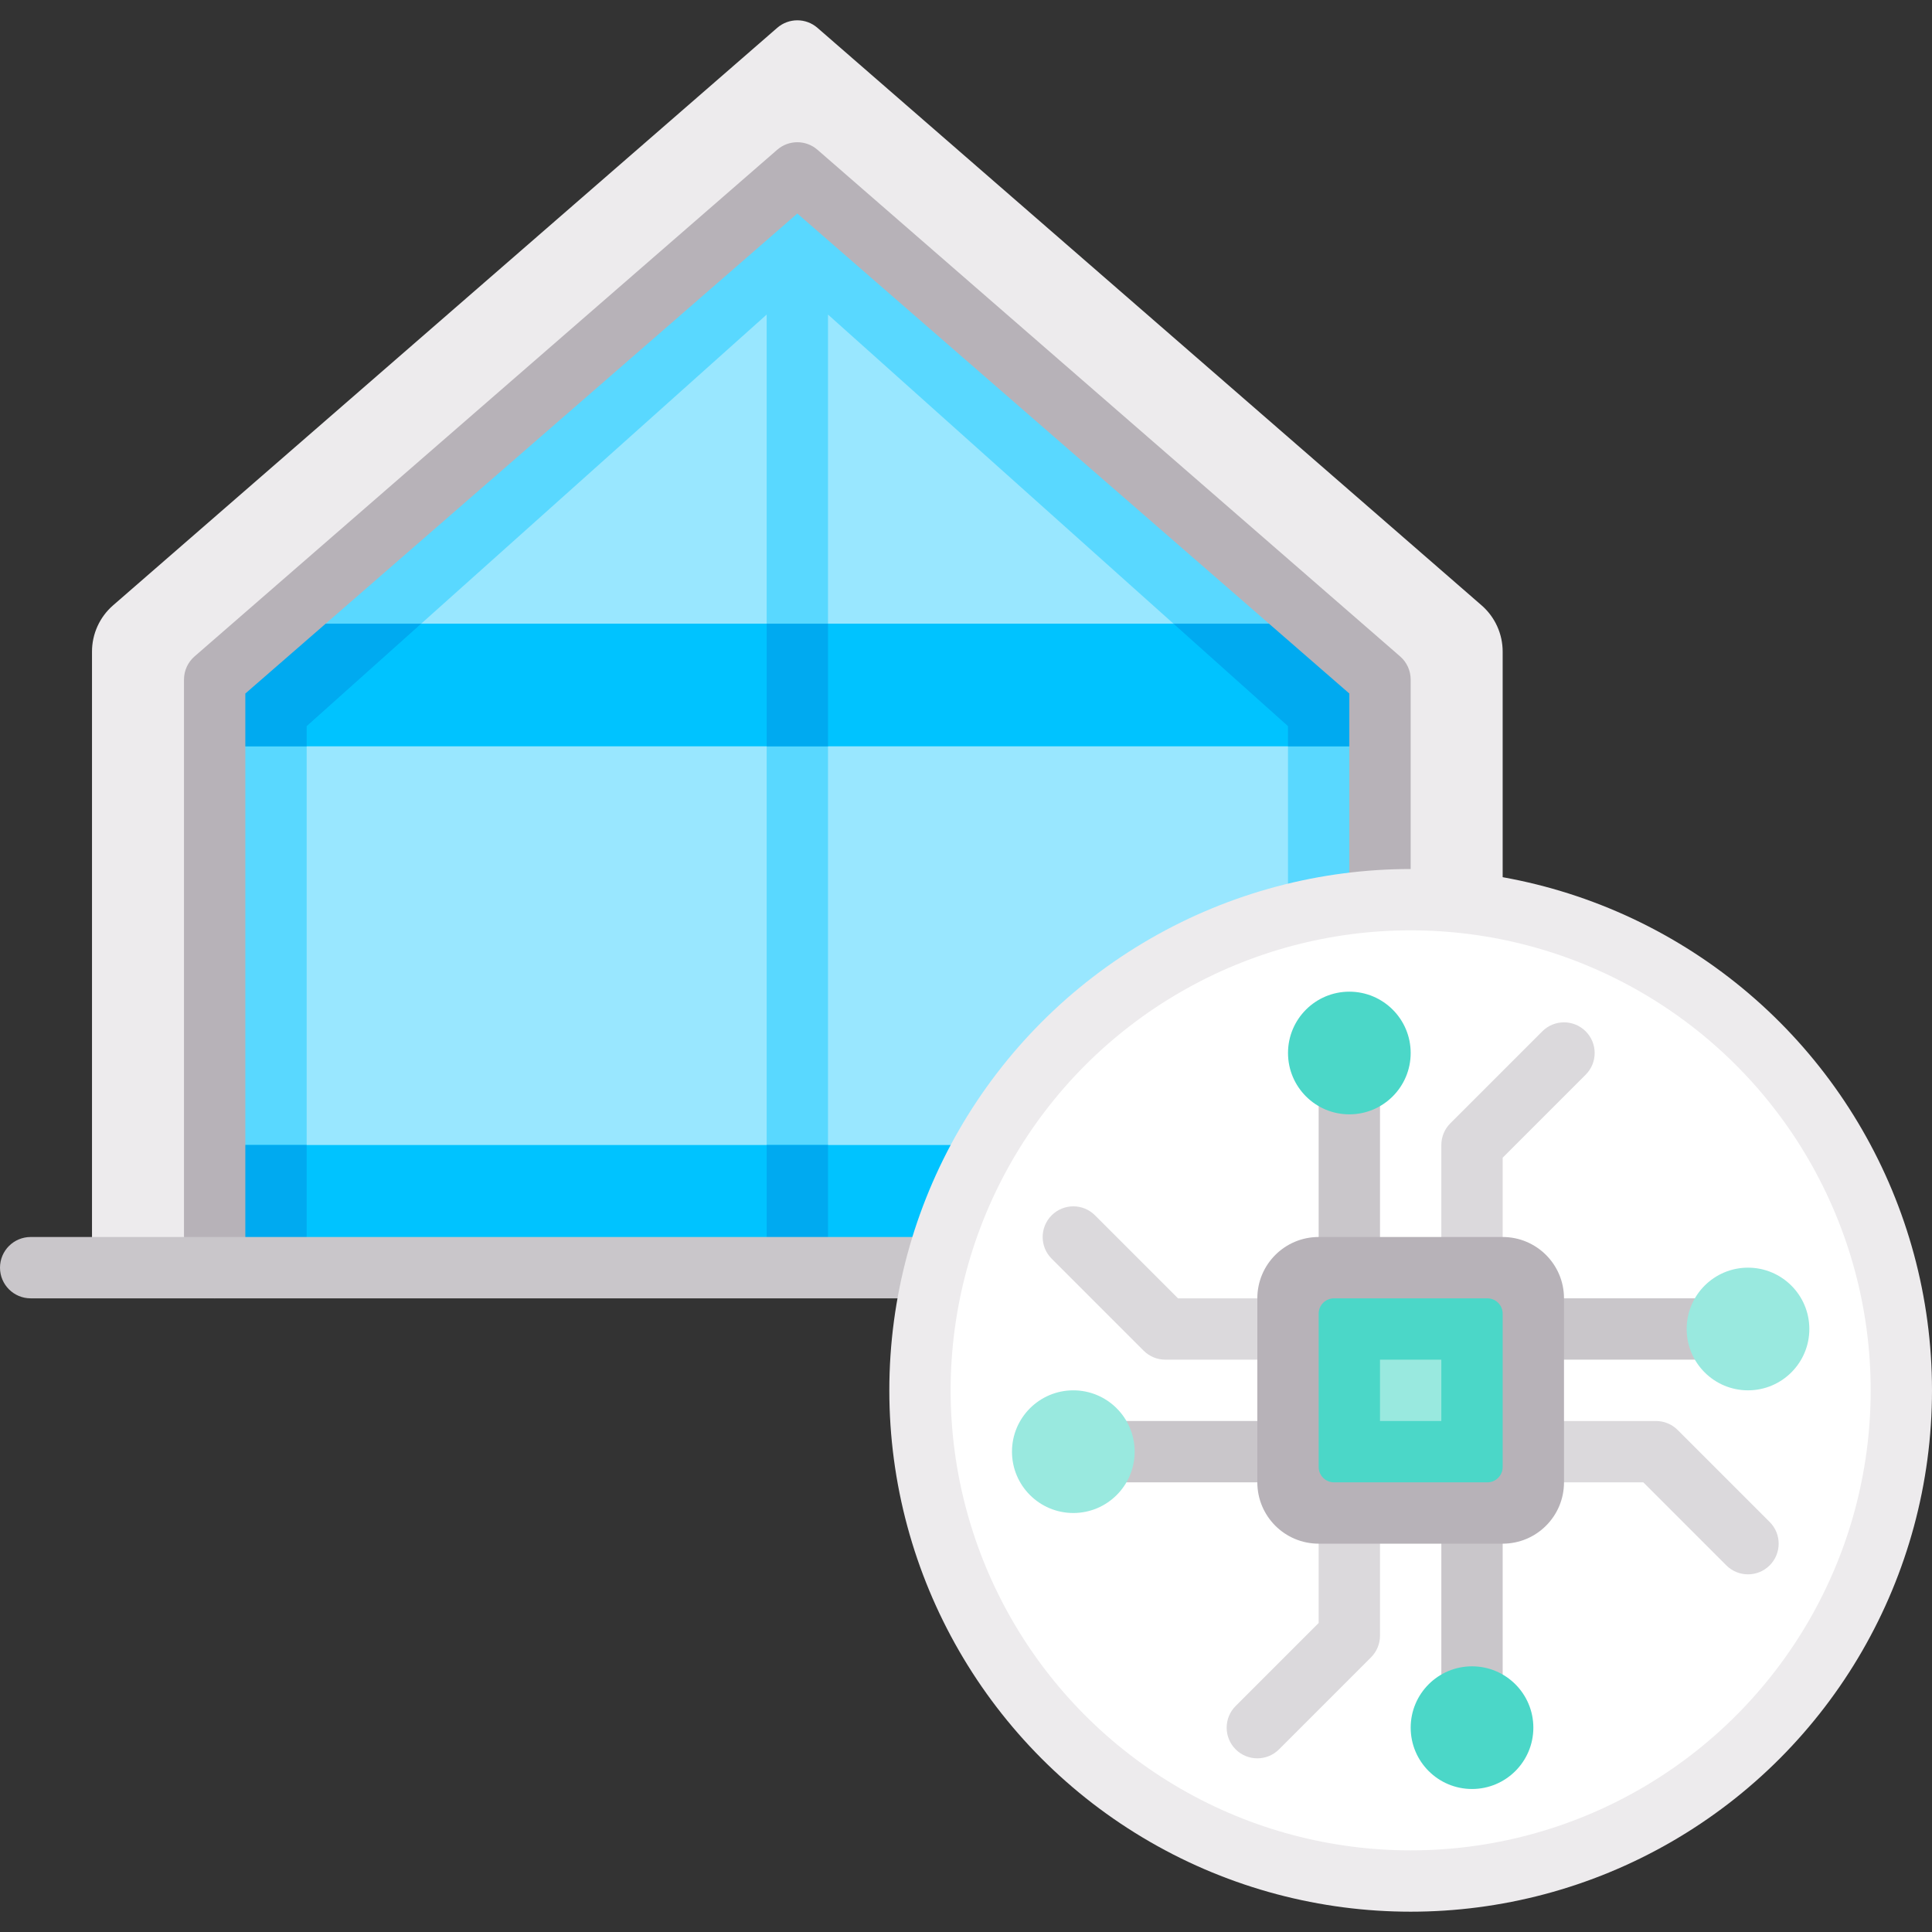 <svg xmlns="http://www.w3.org/2000/svg" xmlns:xlink="http://www.w3.org/1999/xlink" id="Capa_1" x="0" y="0" version="1.1" viewBox="0 0 512 512" xml:space="preserve" style="enable-background:new 0 0 512 512"><rect x="0" y="0" width="512" height="512" fill="#333333" stroke="none"/><path style="fill:#edebed" d="M205.969,7.377l-176,153.043c-3.55,3.087-5.588,7.561-5.588,12.265v163.261h373.841v-163.26	c0-4.705-2.038-9.178-5.588-12.265l-176-153.044C213.576,4.718,209.027,4.718,205.969,7.377z"/><polygon style="fill:#99e7ff" points="365.714 335.946 56.889 335.946 56.889 181.534 211.302 43.375 365.714 181.534"/><polygon style="fill:#59d8ff" points="211.302 43.375 56.889 181.534 56.889 335.946 81.27 335.946 81.27 192.435 203.175 83.362 203.175 335.946 219.429 335.946 219.429 83.362 341.333 192.435 341.333 335.946 365.714 335.946 365.714 181.534"/><rect style="fill:#00c3ff" width="308.82" height="32.508" x="56.889" y="303.438"/><g><rect style="fill:#00aaf0" width="16.254" height="32.508" x="203.18" y="303.438"/><rect style="fill:#00aaf0" width="24.381" height="32.508" x="56.889" y="303.438"/><rect style="fill:#00aaf0" width="24.381" height="32.508" x="341.33" y="303.438"/></g><polygon style="fill:#00c3ff" points="75.055 165.28 56.889 181.534 56.889 197.788 365.714 197.788 365.714 181.534 347.548 165.28"/><g><polygon style="fill:#00aaf0" points="81.27 192.435 111.619 165.28 75.055 165.28 56.889 181.534 56.889 197.788 81.27 197.788"/><rect style="fill:#00aaf0" width="16.254" height="32.508" x="203.18" y="165.278"/><polygon style="fill:#00aaf0" points="347.548 165.28 310.984 165.28 341.333 192.435 341.333 197.788 365.714 197.788 365.714 181.534"/></g><path style="fill:#b7b2b8" d="M365.714,344.073c-4.492,0-8.127-3.639-8.127-8.127V183.792L211.302,56.589L65.016,183.792v152.155	c0,4.488-3.635,8.127-8.127,8.127s-8.127-3.639-8.127-8.127V180.089c0-2.353,1.016-4.587,2.794-6.131l154.412-134.27	c3.063-2.659,7.603-2.659,10.667,0l154.413,134.27c1.778,1.544,2.794,3.778,2.794,6.131v155.857	C373.841,340.434,370.206,344.073,365.714,344.073z"/><path style="fill:#c9c6ca" d="M414.476,344.073H8.127c-4.492,0-8.127-3.639-8.127-8.127s3.635-8.127,8.127-8.127h406.349	c4.492,0,8.127,3.639,8.127,8.127C422.603,340.434,418.968,344.073,414.476,344.073z"/><circle style="fill:#edebed" cx="373.84" cy="368.458" r="138.16"/><circle style="fill:#fff" cx="373.84" cy="368.458" r="121.91"/><g><rect style="fill:#c9c6ca" width="65.02" height="16.254" x="284.44" y="376.578"/><rect style="fill:#c9c6ca" width="65.02" height="16.254" x="398.22" y="344.068"/></g><g><circle style="fill:#99e9df" cx="284.44" cy="384.708" r="16.254"/><circle style="fill:#99e9df" cx="463.24" cy="352.198" r="16.254"/></g><g><path style="fill:#dbd9dc" d="M333.206,360.327h-24.381c-2.159,0-4.222-0.857-5.746-2.381l-24.381-24.381 c-3.175-3.175-3.175-8.317,0-11.492c3.175-3.175,8.317-3.175,11.492,0l22,22h21.016c4.492,0,8.127,3.639,8.127,8.127 C341.333,356.688,337.698,360.327,333.206,360.327z"/><path style="fill:#dbd9dc" d="M463.238,417.216c-2.079,0-4.159-0.794-5.746-2.381l-22-22h-21.016 c-4.492,0-8.127-3.639-8.127-8.127s3.635-8.127,8.127-8.127h24.381c2.159,0,4.222,0.857,5.746,2.381l24.381,24.381 c3.175,3.175,3.175,8.317,0,11.492C467.397,416.423,465.317,417.216,463.238,417.216z"/><path style="fill:#dbd9dc" d="M333.206,465.978c-2.079,0-4.159-0.794-5.746-2.381c-3.175-3.175-3.175-8.317,0-11.492l22-22 v-21.016c0-4.488,3.635-8.127,8.127-8.127s8.127,3.639,8.127,8.127v24.381c0,2.155-0.857,4.222-2.381,5.746l-24.381,24.381 C337.365,465.184,335.286,465.978,333.206,465.978z"/><path style="fill:#dbd9dc" d="M390.095,335.946c-4.492,0-8.127-3.639-8.127-8.127v-24.381c0-2.155,0.857-4.222,2.381-5.746 l24.381-24.381c3.175-3.175,8.317-3.175,11.492,0c3.175,3.175,3.175,8.317,0,11.492l-22,22v21.016 C398.222,332.308,394.587,335.946,390.095,335.946z"/></g><g><rect style="fill:#c9c6ca" width="16.254" height="65.02" x="349.46" y="279.058"/><rect style="fill:#c9c6ca" width="16.254" height="65.02" x="381.97" y="392.838"/></g><g><circle style="fill:#4bd7c8" cx="357.59" cy="279.058" r="16.254"/><circle style="fill:#4bd7c8" cx="390.1" cy="457.848" r="16.254"/></g><path style="fill:#b7b2b8" d="M398.222,409.089H349.46c-8.977,0-16.254-7.277-16.254-16.254v-48.762	c0-8.977,7.277-16.254,16.254-16.254h48.762c8.977,0,16.254,7.277,16.254,16.254v48.762	C414.476,401.812,407.199,409.089,398.222,409.089z"/><path style="fill:#4bd7c8" d="M394.159,392.835h-40.635c-2.244,0-4.063-1.819-4.063-4.064v-40.635c0-2.244,1.819-4.063,4.063-4.063	h40.635c2.244,0,4.064,1.819,4.064,4.063v40.635C398.222,391.016,396.403,392.835,394.159,392.835z"/><rect style="fill:#99e9df" width="16.254" height="16.254" x="365.71" y="360.328"/></svg>